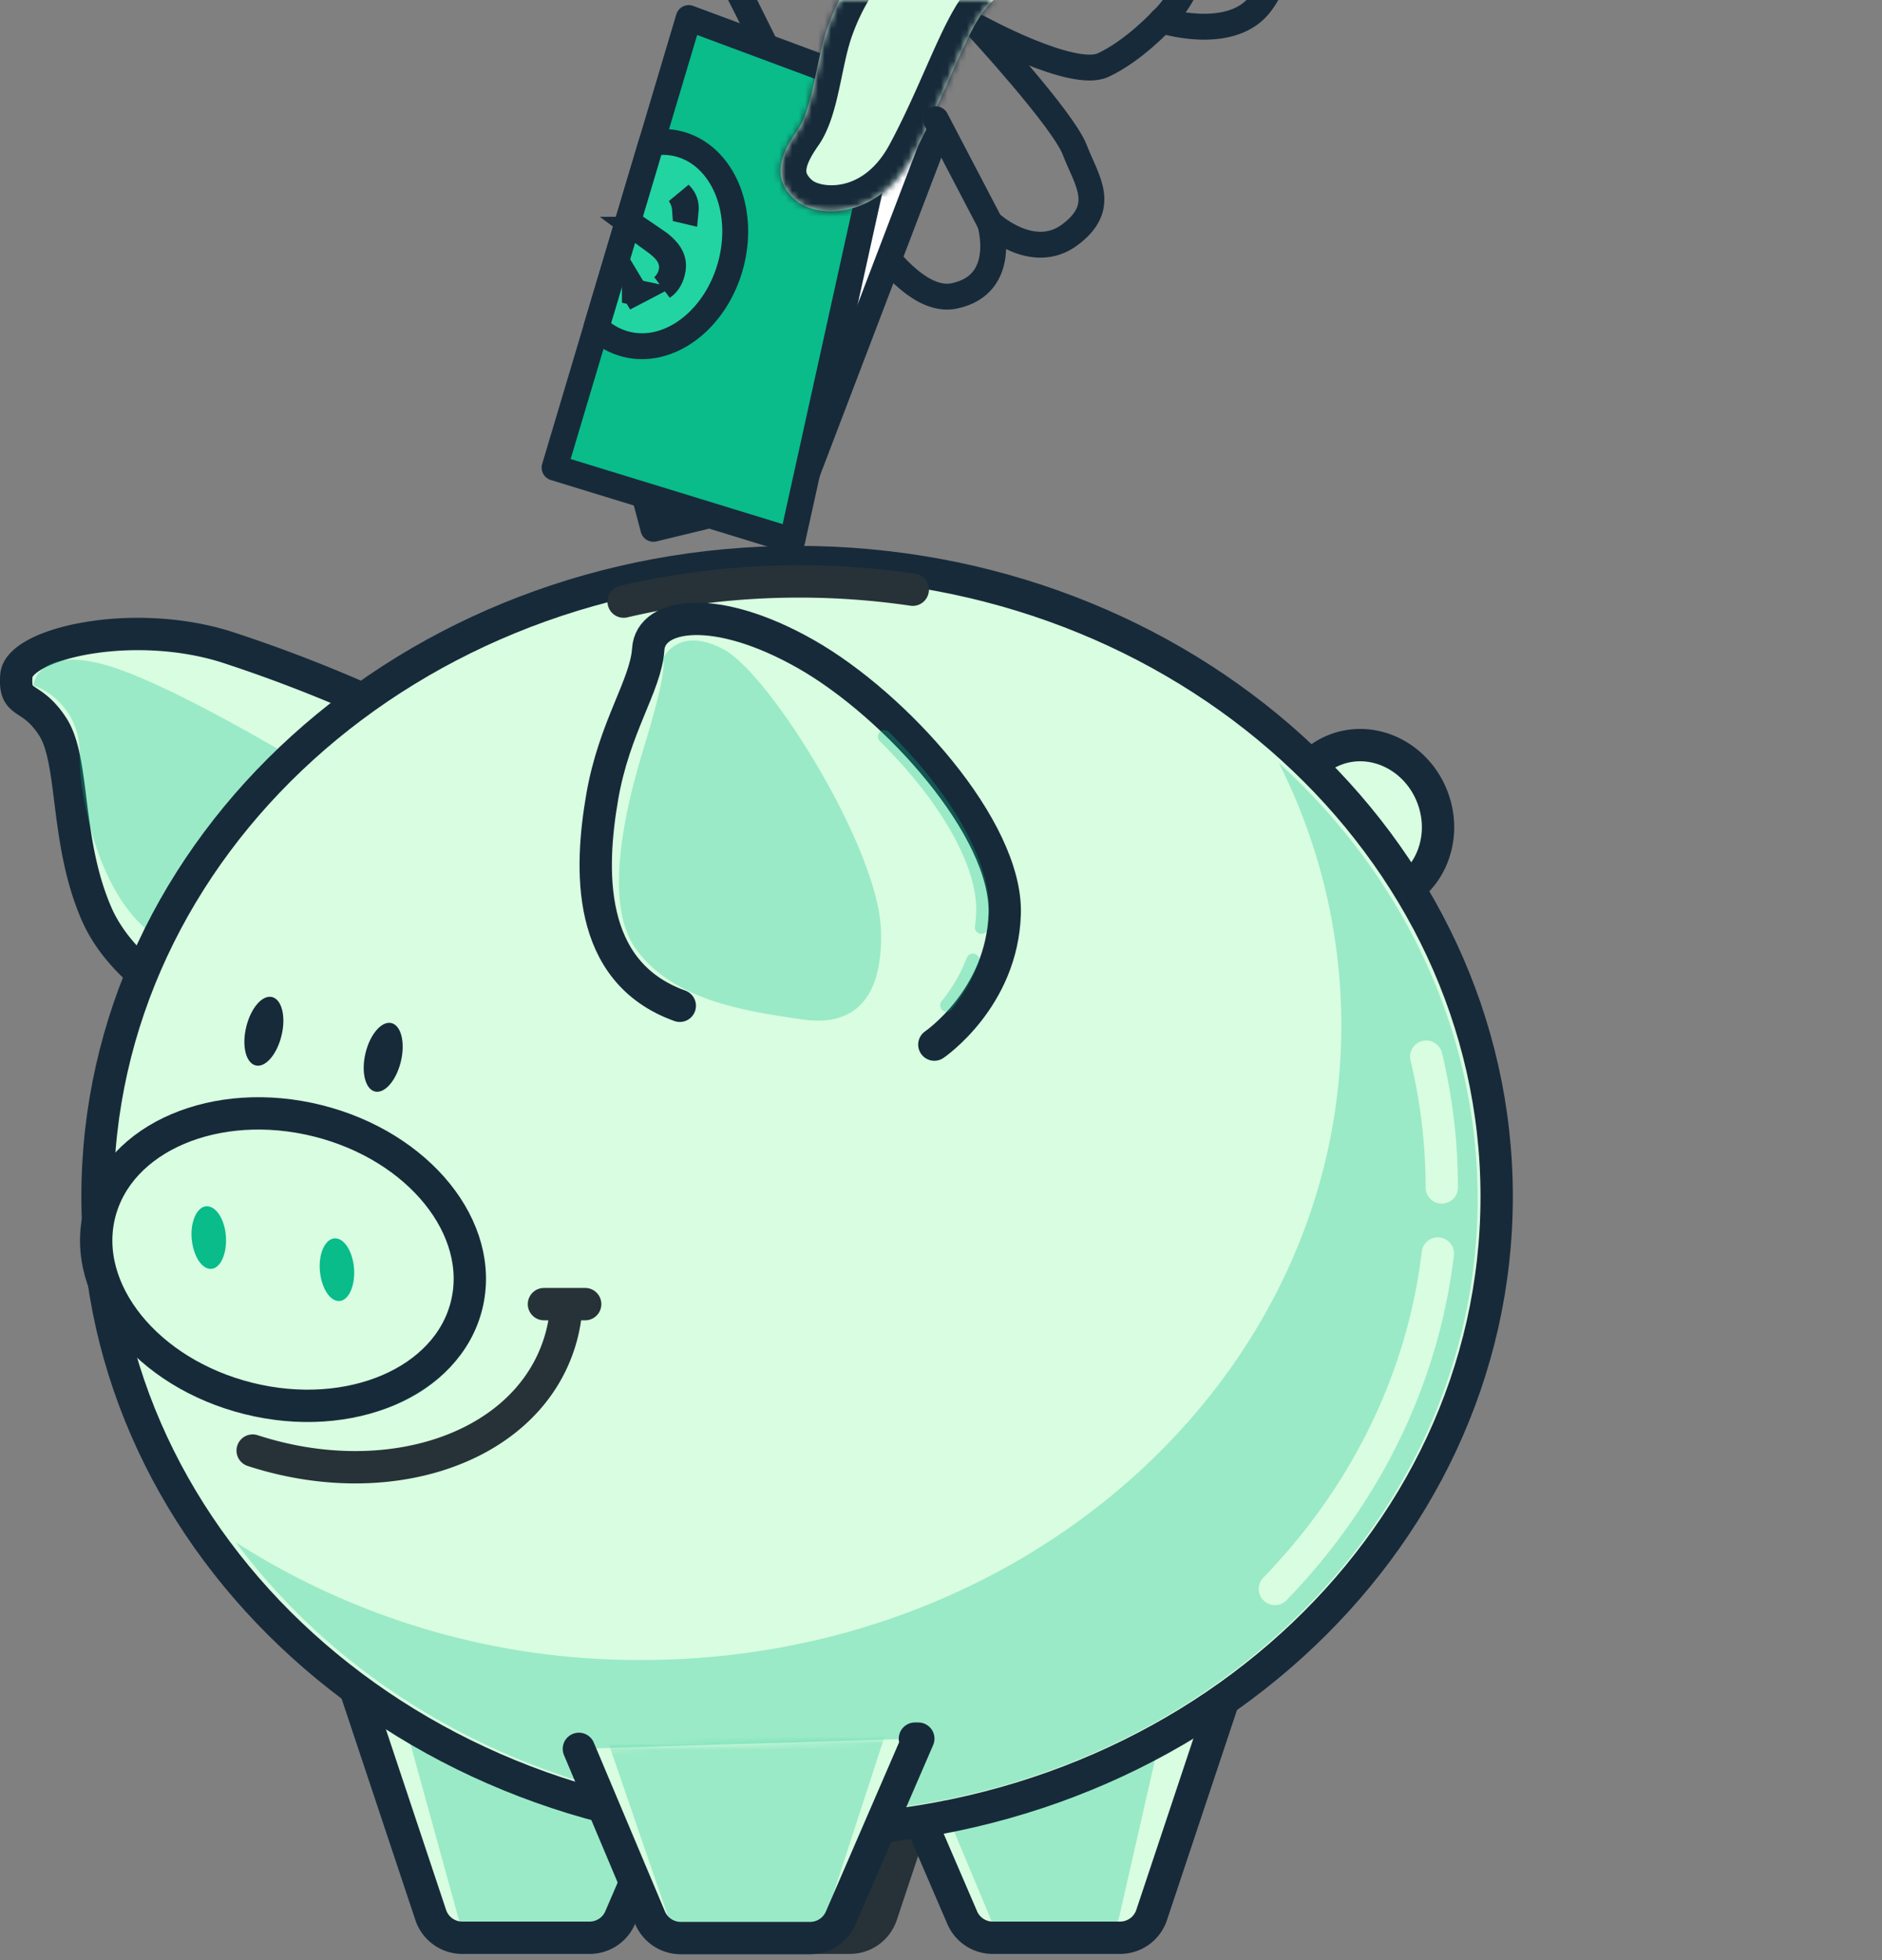 <svg xmlns="http://www.w3.org/2000/svg" xmlns:xlink="http://www.w3.org/1999/xlink" width="291" height="303" fill="none"><rect width="100%" height="100%" fill="#808080" stroke="none"/><style><![CDATA[.B{stroke-linejoin:round}.C{stroke-width:5}.D{stroke:#172a3a}.E{fill:#d9fde1}.F{fill:#09bc8a}.G{stroke-linecap:round}.H{opacity:.3}.I{stroke-width:4}.J{stroke:#263238}]]></style><path d="M64.4 111.941a224.64 224.64 0 0 0-29.62-12c-14.62-4.5-31.87-.38-32.25 4.49s2.22 2.64 5.63 7.92 1.87 17.62 6.75 28.87 19.49 16.87 19.49 16.87l30-46.15z" class="B C D E"/><path d="M54.65 122.821s-22.5-14.25-35.62-19.13-13.87 2.25-13.87 2.25c2.158.793 4.011 2.248 5.292 4.157a10.89 10.89 0 0 1 1.838 6.473c0 8.42 4.21 25.86 14.44 29.46s27.92-23.21 27.92-23.21z" class="F H"/><g class="E"><path d="M215.196 138.744c5.88-2.234 8.703-9.164 6.305-15.478s-9.11-9.622-14.991-7.388-8.703 9.163-6.305 15.477 9.11 9.622 14.991 7.389z" class="B C D"/><use xlink:href="#F"/></g><mask id="A" maskUnits="userSpaceOnUse" x="53" y="258" width="52" height="42"><path d="M53.981 258.171l12.62 37.86a5.15 5.15 0 0 0 4.89 3.52h19.67c1.006.002 1.991-.292 2.832-.845a5.14 5.14 0 0 0 1.898-2.265l8.799-20.42" fill="#fff"/></mask><g mask="url(#A)" class="F"><path d="M60.311 258.171l10.44 37.86a4.43 4.43 0 0 0 1.435 2.446c.734.636 1.656 1.014 2.625 1.074h16.31c.896-.046 1.755-.37 2.458-.928s1.214-1.32 1.462-2.182l7.301-20.42" class="H"/></g><use xlink:href="#F" class="B C D G"/><use xlink:href="#G" fill="#263238"/><use xlink:href="#G" class="B C G J"/><use xlink:href="#H" class="E"/><mask id="B" maskUnits="userSpaceOnUse" x="139" y="258" width="52" height="42"><path d="M190.69 258.171l-12.62 37.86c-.342 1.026-.998 1.918-1.876 2.55a5.15 5.15 0 0 1-3.014.97h-19.67c-1.006.002-1.99-.292-2.831-.845s-1.501-1.34-1.899-2.265l-8.8-20.42" fill="#fff"/></mask><g mask="url(#B)" class="F"><path d="M181.75 258.171l-8.63 37.86c-.48 2.1-1.82 3.52-3.34 3.52h-13.45c-1.4 0-2.67-1.22-3.23-3.11l-8.36-20" class="H"/></g><use xlink:href="#H" class="B C D G"/><use xlink:href="#I" class="E"/><path d="M197.75 117.951a90.09 90.09 0 0 1 9.65 40.56c0 54.18-48.43 98.1-108.169 98.1a115.36 115.36 0 0 1-62.75-18.18c18.86 25.31 50.79 42 87 42 58 0 105-42.61 105-95.18-.06-26.31-11.8-50.08-30.73-67.3z" class="F H"/><g class="B C"><use xlink:href="#I" class="D"/><g class="G"><path d="M222.32 193.781c-2.36 19.76-11.47 37.69-25.19 51.85m23.4-82.28a86.1 86.1 0 0 1 2.4 20.21" stroke="#d9fde1"/><path d="M96.43 93.001a118.84 118.84 0 0 1 27.19-3.12c5.86-.001 11.712.427 17.51 1.28" class="J"/></g></g><use xlink:href="#J" class="E"/><use xlink:href="#J" class="B C D G"/><g class="F"><path d="M121.88 157.271l2.15.32c9.22 1.33 12.46-4.69 12.19-13.73-.37-12.75-17.24-39.75-24.37-43.5s-9.37 1.5-9.37 1.5 1 .67-2.51 12.32c-1.62 5.38-7.65 24.14-1.68 32.46 5.28 7.35 15.09 9.36 23.59 10.63zm29.87-12.92h-.14c-.131-.017-.257-.06-.371-.126a.99.99 0 0 1-.294-.26c-.08-.105-.138-.224-.172-.352s-.041-.261-.023-.392a19.79 19.79 0 0 0 .19-2.32c.2-7-5.51-17.05-14.9-26.32a1 1 0 0 1-.22-.324 1.01 1.01 0 0 1-.079-.384c-.001-.131.024-.262.074-.384s.123-.234.215-.328.203-.168.325-.22a.99.99 0 0 1 .383-.079c.132-.001.263.024.385.074a1.02 1.02 0 0 1 .327.215c9.92 9.8 15.71 20.19 15.49 27.8-.021.85-.088 1.698-.2 2.54-.033.239-.152.457-.334.615a1 1 0 0 1-.656.245zm-5.38 12.06a.99.99 0 0 1-.906-.568 1 1 0 0 1-.091-.549c.022-.188.097-.366.217-.513 1.648-2.019 2.964-4.287 3.9-6.72a1 1 0 1 1 1.87.71c-1.011 2.633-2.435 5.087-4.22 7.27a1 1 0 0 1-.77.37zm-72.822 47.551c2.957-11.853-7.351-24.632-23.025-28.543s-30.777 2.528-33.735 14.381 7.351 24.632 23.025 28.543 30.778-2.528 33.735-14.381z" class="H"/></g><path d="M72.14 201.8c2.958-11.853-7.351-24.633-23.025-28.543s-30.777 2.527-33.735 14.38 7.351 24.633 23.025 28.544 30.778-2.528 33.735-14.381z" class="B C D E"/><path d="M34.93 191.151c.18 2.68-.85 4.94-2.29 5s-2.77-2-3-4.68.85-4.95 2.3-5 2.81 1.99 2.99 4.68zm19.82 4.97c.18 2.69-.85 4.94-2.29 5s-2.77-2-3-4.69.85-4.94 2.3-5 2.78 2 2.99 4.69z" class="F"/><path d="M87.46 203.071a23.29 23.29 0 0 1-1.34 5.63c-5.74 15.51-26.52 22.22-47.05 15.54m45.04-22.64h6.37" class="B C G J"/><path d="M43.53 160.081c-.7 2.91-2.49 5-4 4.62s-2.17-3-1.46-5.94 2.49-5 4-4.63 2.17 3.03 1.46 5.95zm18.452 4.021c.704-2.921.051-5.584-1.457-5.947s-3.302 1.709-4.006 4.63-.052 5.583 1.457 5.947 3.302-1.709 4.006-4.63z" fill="#172a3a"/><use xlink:href="#K" class="E"/><mask id="C" maskUnits="userSpaceOnUse" x="89" y="268" width="53" height="32"><path d="M89.51 270.351l11 26.1a5.17 5.17 0 0 0 1.9 2.291 5.16 5.16 0 0 0 2.85.859h20a5.16 5.16 0 0 0 2.826-.846c.84-.55 1.502-1.333 1.904-2.254l12-27.73h-.52" fill="#fff"/></mask><g mask="url(#C)" class="F"><path d="M112.75 267.021c-6.34 0-13.72.83-19.69-.55l10.28 29.93a4.32 4.32 0 0 0 1.459 2.205c.705.565 1.569.896 2.471.945h16.48a4.31 4.31 0 0 0 2.443-.929 4.32 4.32 0 0 0 1.457-2.171l9.95-30.53-4 .55c-12.69 1.38-12.36.55-20.85.55z" class="H"/></g><g class="D"><g class="B"><g class="G"><use xlink:href="#K" class="C"/><path d="M288.75-136.209l-55.31 79.69s-4.73 11.28-10.55 19.65-22.14 16.74-22.14 16.74-1.45 15.64-6.18 21.1-14.92 2.19-14.92 2.19-4.37 4.73-9.1 6.91-19.28-5.82-19.28-5.82 13.09 14.19 14.91 18.92 5.1 8.73-.72 13.1-12.38-1.82-12.38-1.82 2.92 9.46-5.45 11.28-17.49-16.38-21.13-22.56-14.19-29.48-16-30.57-4.36-6.91-.72-12.37 29.46-40.39 32.37-42.88 58.6-15.7 58.6-15.7l21.11-58.22" class="I"/></g><path d="M99.58 76.291l1.45 5.46 22.56-5.46 21.11-55.31-13.83-4.73-31.29 60.04z" fill="#fff" class="I"/><path d="M106.49 2.791l31.29 11.64-15.28 69.14-36.75-11.28 20.74-69.5z" class="F I"/><path d="M105.08 22.281a10.31 10.31 0 0 0-4.35-.2l-8.52 28.55a10.21 10.21 0 0 0 4.41 2.53c6.68 1.84 14-3.59 16.34-12.12s-1.21-16.93-7.88-18.76z" fill="#22d4a2" class="I"/></g><path d="M105.246 30.234l-.153-.235c.229.219.407.446.542.672.307.515.464 1.147.389 1.914l-.093-.022-.03-.43c-.079-.673-.302-1.321-.655-1.899zm-6.444 5.284l.01-.032 1.346.914.083.054 1.617 1.108c1.102.846 1.681 1.604 1.962 2.266.267.631.329 1.326.124 2.2-.273 1.134-.808 1.877-1.464 2.325l-.03.02c.724-.61 1.166-1.422 1.364-2.243l.002-.007c.283-1.194-.091-2.22-.63-2.983-.491-.694-1.174-1.255-1.754-1.693l-1.172-.847-1.458-1.082zm-.635 9.664l.032.007-.021.011-.011-.018z" fill="#263238" class="I"/></g><mask id="D" fill="#fff"><path d="M132.32-33.599s4.37 6.55 5.1 12.38a21.16 21.16 0 0 1-3.28 14.19c-2.18 3.27-4.36 6.18-6.18 11.28s-2.18 12.37-4.73 16-4 7.27-.37 10.55 13.1 2.91 18.2-6.55 8.37-19.65 11.64-23.29 13.83-12 13.83-12 28.74-4 34.2-9.09 10.19-18.92 10.19-18.92"/></mask><path d="M132.32-33.599s4.37 6.55 5.1 12.38a21.16 21.16 0 0 1-3.28 14.19c-2.18 3.27-4.36 6.18-6.18 11.28s-2.18 12.37-4.73 16-4 7.27-.37 10.55 13.1 2.91 18.2-6.55 8.37-19.65 11.64-23.29 13.83-12 13.83-12 28.74-4 34.2-9.09 10.19-18.92 10.19-18.92" class="E"/><path d="M137.42-21.219l3.969-.495v-.002l-3.969.497zm-3.28 14.19l3.328 2.219.011-.016.01-.016-3.349-2.187zm32.39-4.01L165.979-15l-1.078.15-.854.676 2.483 3.136zm-34.21-22.56l-3.328 2.219.026.04.114.178.448.729 1.439 2.628c1.116 2.231 2.152 4.844 2.432 7.084l7.938-.994c-.45-3.59-1.964-7.168-3.215-9.669a48.75 48.75 0 0 0-1.726-3.15l-.562-.915-.165-.258-.049-.075c-.006-.009-.012-.017-.016-.023-.008-.013-.009-.014-3.336 2.206zm1.131 12.875a17.16 17.16 0 0 1-2.66 11.508l6.698 4.374c3.256-4.985 4.638-10.964 3.9-16.872l-7.938.991zm-2.639 11.476c-2.108 3.162-4.601 6.499-6.619 12.154l7.534 2.689c1.622-4.545 3.489-7.027 5.741-10.406l-6.656-4.438zm-6.619 12.154c-1.024 2.868-1.652 6.391-2.232 9.041-.658 3.008-1.26 4.945-2.004 6.004l6.546 4.599c1.806-2.57 2.659-6.084 3.273-8.893.693-3.167 1.155-5.83 1.951-8.062l-7.534-2.689zm-4.236 15.045c-1.349 1.92-2.839 4.408-3.197 7.197-.407 3.174.709 6.173 3.418 8.62l5.364-5.936c-.532-.481-.717-.825-.787-1.006-.065-.167-.099-.36-.06-.661.097-.759.607-1.906 1.808-3.616l-6.546-4.599zm.221 15.817c6.017 5.437 18.385 3.543 24.403-7.62l-7.042-3.796c-4.182 7.757-10.754 6.603-11.997 5.48l-5.364 5.936zm24.403-7.62c2.641-4.899 4.812-9.996 6.639-14.098.93-2.089 1.76-3.897 2.542-5.389.803-1.533 1.436-2.496 1.914-3.027l-5.952-5.346c-1.157 1.289-2.159 2.965-3.048 4.661-.911 1.738-1.83 3.751-2.764 5.847-1.9 4.268-3.914 8.996-6.373 13.557l7.042 3.796zm11.095-22.515c1.407-1.567 4.63-4.381 7.729-6.967l3.937-3.23 1.224-.983.334-.266.085-.068.022-.017c.006-.005.006-.005-2.477-3.141l-2.483-3.136a.86.86 0 0 0-.033.026l-.093.073-.347.277-1.258 1.01-4.038 3.313c-2.999 2.503-6.691 5.689-8.554 7.763l5.952 5.346zm10.854-14.673l.552 3.962.025-.003.066-.009.252-.036.943-.139 3.383-.531a257.18 257.18 0 0 0 10.646-1.963c3.991-.83 8.243-1.839 11.888-2.987 1.821-.574 3.558-1.203 5.067-1.891 1.45-.661 2.955-1.493 4.106-2.566l-5.456-5.852c-.214.2-.802.606-1.968 1.138-1.109.505-2.513 1.023-4.153 1.54-3.279 1.033-7.237 1.979-11.113 2.785-3.86.803-7.564 1.452-10.308 1.9l-3.277.514-.9.132-.231.033-.057.008c-.017.002-.016.002.535 3.964zm36.928-6.164c3.373-3.145 6.195-8.554 8.055-12.636.974-2.139 1.767-4.105 2.316-5.534l.64-1.714.171-.481.046-.132c.005-.016.01-.028.013-.037.006-.017.006-.017-3.779-1.312l-3.785-1.295c-.002.008-.005.015-.008.026a5.4 5.4 0 0 0-.036.101l-.148.415-.581 1.559c-.508 1.322-1.239 3.132-2.13 5.087-1.87 4.105-4.143 8.156-6.23 10.101l5.456 5.852z" fill="#172a3a" mask="url(#D)"/><path d="M153.07 34.451l-8.37-16.01m34.93-15.28s6.55-5.46 6.18-17.47" class="B D G I"/><defs ><path id="F" d="M53.981 258.171l12.62 37.86a5.15 5.15 0 0 0 4.89 3.52h19.67c1.006.002 1.991-.292 2.832-.845a5.14 5.14 0 0 0 1.898-2.265l8.799-20.42"/><path id="G" d="M148.9 258.171l-12.61 37.86c-.343 1.026-.999 1.918-1.877 2.55s-1.932.971-3.013.97h-19.65c-1.007.002-1.991-.292-2.832-.845s-1.501-1.34-1.898-2.265l-8.8-20.42"/><path id="H" d="M190.69 258.171l-12.62 37.86c-.342 1.026-.998 1.918-1.876 2.55a5.15 5.15 0 0 1-3.014.97h-19.67c-1.006.002-1.99-.292-2.831-.845s-1.501-1.34-1.899-2.265l-8.8-20.42"/><path id="I" d="M123.25 283.081c59.741 0 108.17-43.921 108.17-98.1s-48.429-98.1-108.17-98.1-108.17 43.921-108.17 98.1 48.429 98.1 108.17 98.1z"/><path id="J" d="M144.47 161.481s10.5-7.13 10.88-20.25-16.88-32.24-30.75-40.12-24-6.37-24.37-.75-5.25 12-7.12 22.87-2.63 27 12 32.25"/><path id="K" d="M89.51 270.351l11 26.1a5.17 5.17 0 0 0 1.9 2.291 5.16 5.16 0 0 0 2.85.859h20a5.16 5.16 0 0 0 2.826-.846c.84-.55 1.502-1.333 1.904-2.254l12-27.73h-.52"/></defs></svg>
